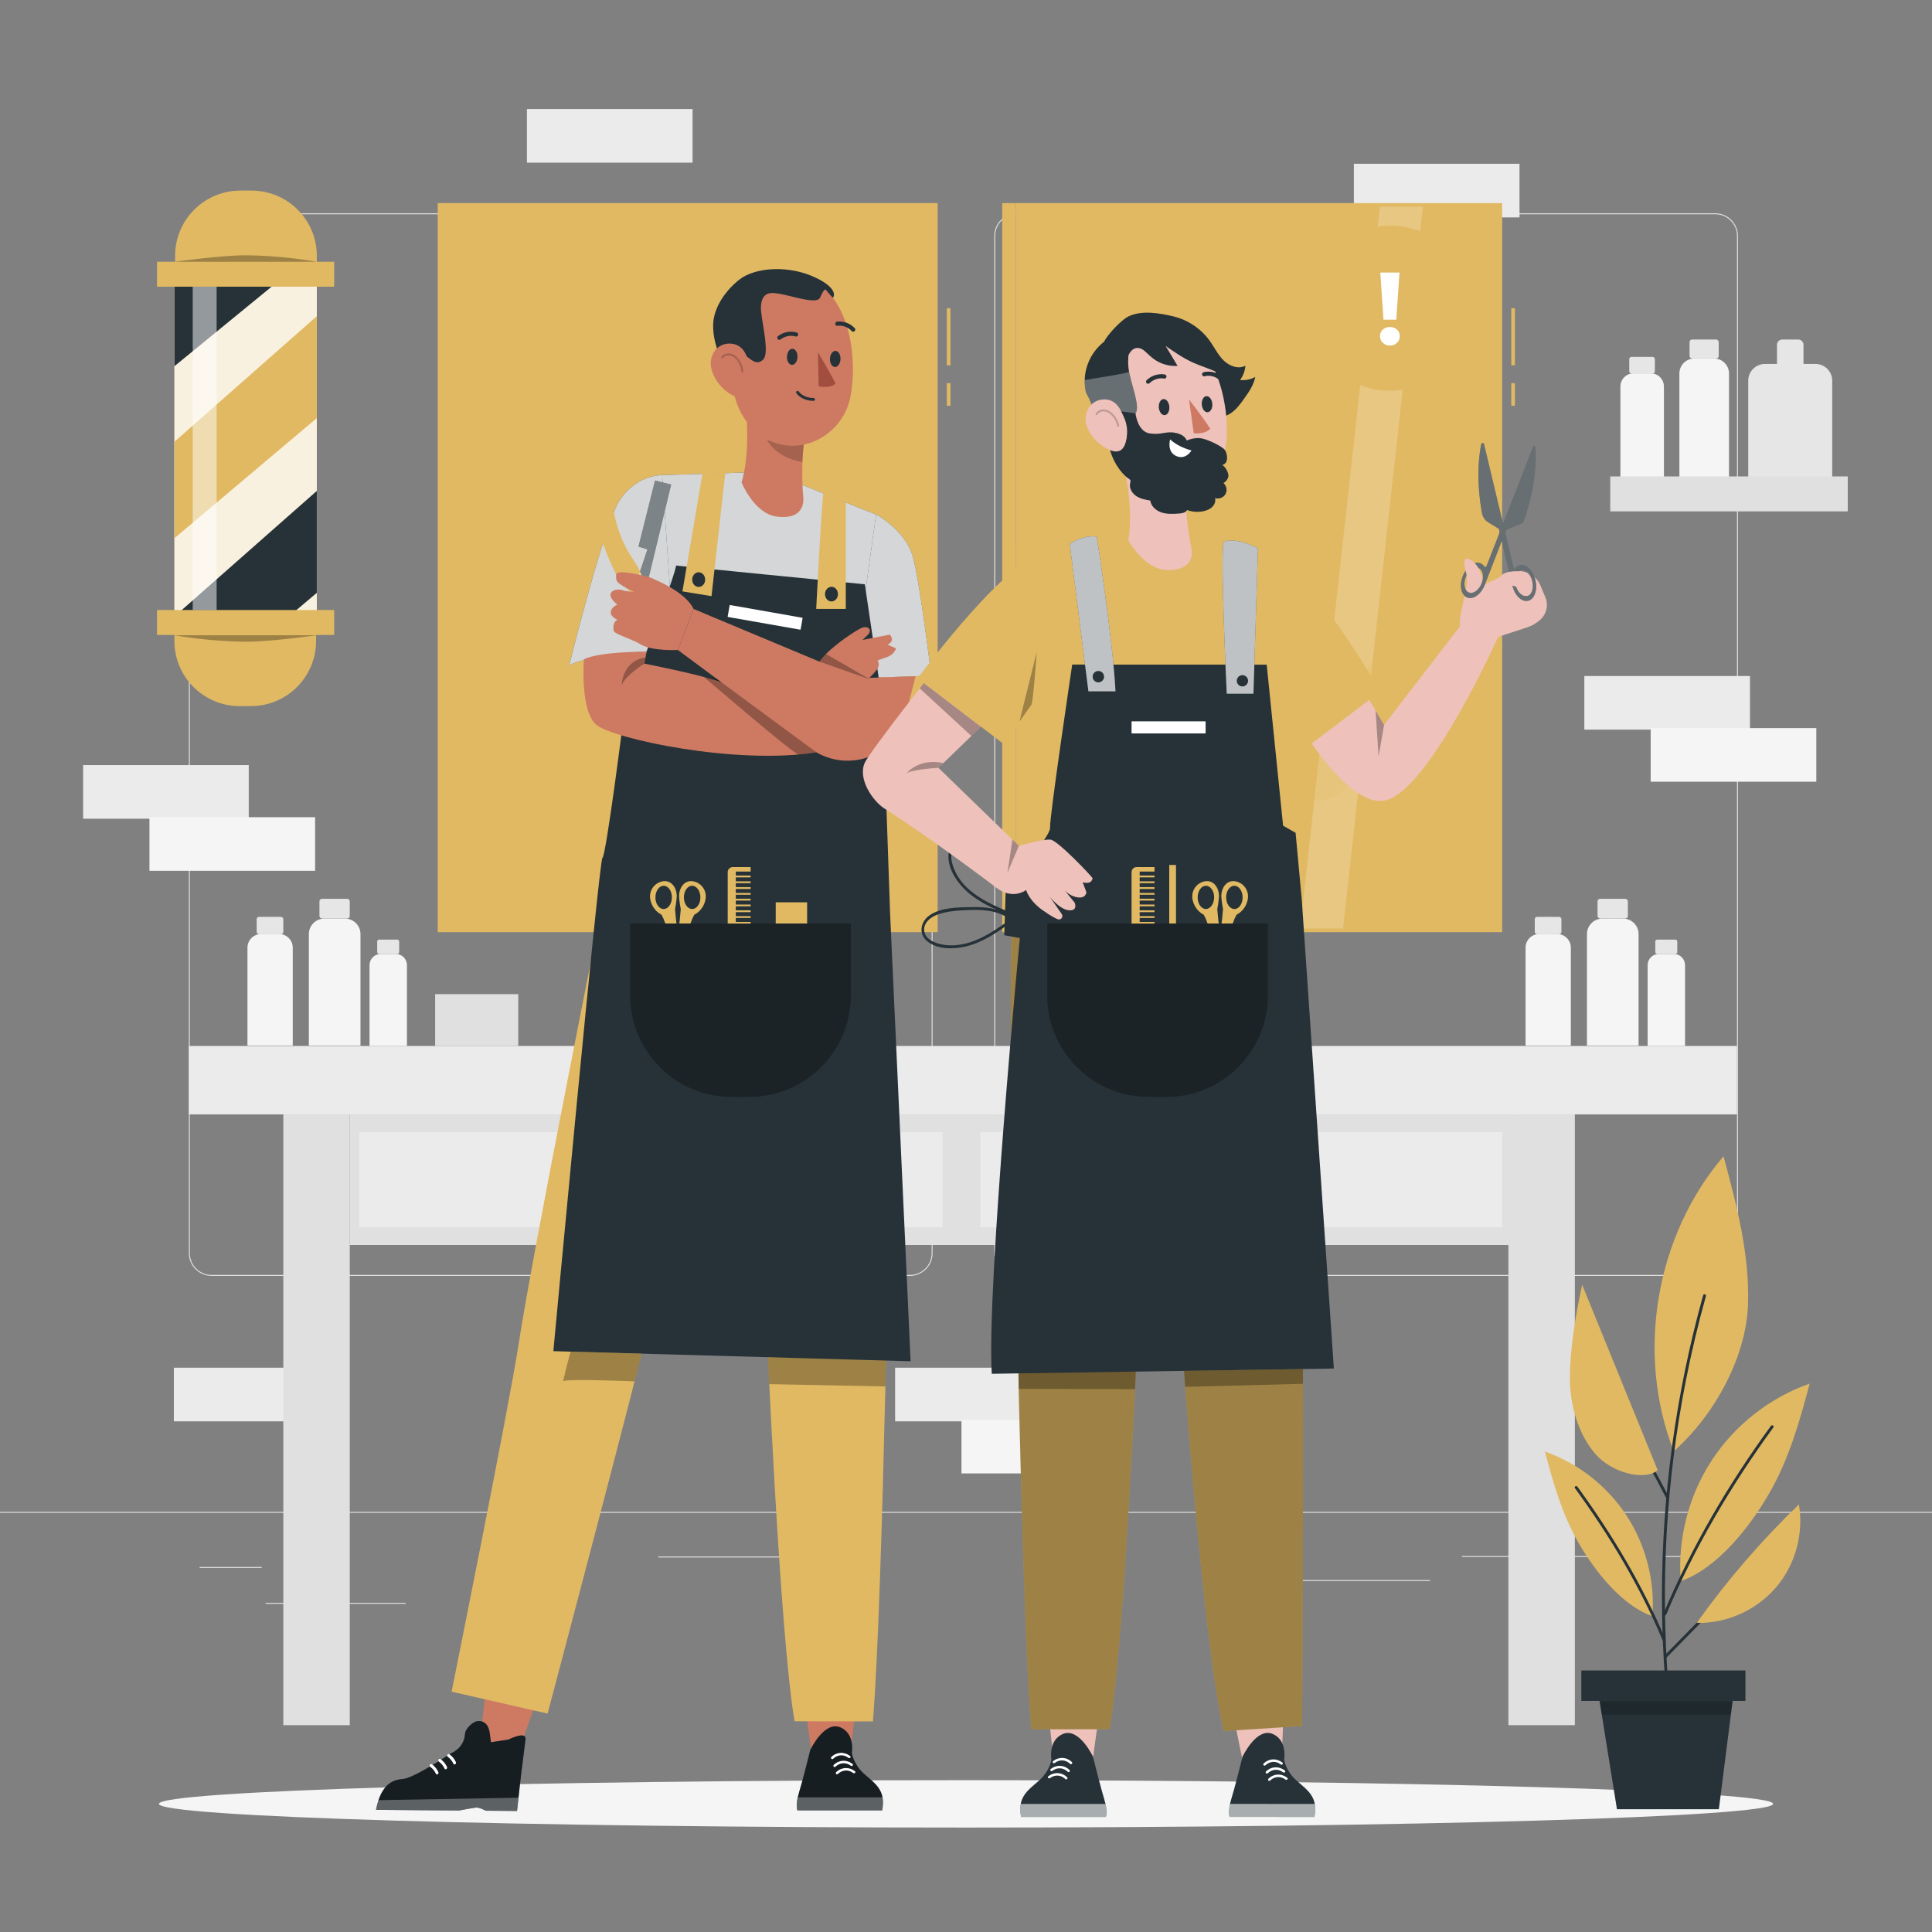 <svg xmlns="http://www.w3.org/2000/svg" viewBox="0 0 500 500"><rect x="0" y="0" width="500" height="500" fill="#808080" stroke="none"/><g id="freepik--background-complete--inject-14"><g><g><g><path d="M443.92,330.197h-180.746c-3.232,0-5.862-2.63-5.862-5.862V61.062c0-3.232,2.63-5.862,5.862-5.862h180.746c3.232,0,5.862,2.629,5.862,5.862V324.335c0,3.232-2.63,5.862-5.862,5.862ZM263.174,55.45c-3.095,0-5.612,2.518-5.612,5.612V324.335c0,3.095,2.518,5.612,5.612,5.612h180.746c3.095,0,5.612-2.518,5.612-5.612V61.062c0-3.094-2.518-5.612-5.612-5.612h-180.746Z" style="fill:#e0e0e0;"></path><path d="M235.493,330.197H54.746c-3.232,0-5.862-2.63-5.862-5.862V61.062c0-3.232,2.629-5.862,5.862-5.862H235.493c3.232,0,5.862,2.629,5.862,5.862V324.335c0,3.232-2.63,5.862-5.862,5.862ZM54.746,55.45c-3.094,0-5.612,2.518-5.612,5.612V324.335c0,3.095,2.518,5.612,5.612,5.612H235.493c3.095,0,5.612-2.518,5.612-5.612V61.062c0-3.094-2.518-5.612-5.612-5.612H54.746Z" style="fill:#e0e0e0;"></path></g><rect x="0" y="391.267" width="500" height=".25" style="fill:#e0e0e0;"></rect></g><rect x="51.672" y="405.531" width="16.06" height=".25" style="fill:#e0e0e0;"></rect><rect x="170.352" y="402.821" width="53.53" height=".25" style="fill:#e0e0e0;"></rect><rect x="68.732" y="414.821" width="36.25" height=".25" style="fill:#e0e0e0;"></rect><rect x="378.352" y="402.691" width="43.19" height=".25" style="fill:#e0e0e0;"></rect><rect x="430.452" y="402.691" width="6.33" height=".25" style="fill:#e0e0e0;"></rect><rect x="316.212" y="408.921" width="53.89" height=".25" style="fill:#e0e0e0;"></rect></g><g><path d="M424.016,270.593h-13.315v-28.848c0-2.217,1.797-4.013,4.013-4.013h5.335c2.216,0,4.013,1.797,4.013,4.013v28.848h-.047Z" style="fill:#f5f5f5;"></path><rect x="413.44" y="232.608" width="7.849" height="5.111" rx=".673" ry=".673" style="fill:#e6e6e6;"></rect><path d="M436.053,270.695h-9.649v-20.907c0-1.606,1.302-2.909,2.909-2.909h3.867c1.606,0,2.909,1.302,2.909,2.909v20.907h-.034Z" style="fill:#f5f5f5;"></path><rect x="428.388" y="243.167" width="5.689" height="3.704" rx=".488" ry=".488" style="fill:#e6e6e6;"></rect><g><path d="M406.488,270.581h-11.674v-25.319c0-1.956,1.585-3.541,3.541-3.541h4.639c1.956,0,3.541,1.585,3.541,3.541v25.319h-.047Z" style="fill:#f5f5f5;"></path><rect x="397.198" y="237.283" width="6.893" height="4.485" rx=".59" ry=".59" style="fill:#e6e6e6;"></rect></g></g><g><path d="M93.246,270.593h-13.315v-28.848c0-2.217,1.797-4.013,4.013-4.013h5.335c2.216,0,4.013,1.797,4.013,4.013v28.848h-.047Z" style="fill:#f5f5f5;"></path><rect x="82.67" y="232.608" width="7.849" height="5.111" rx=".673" ry=".673" style="fill:#e6e6e6;"></rect><path d="M105.283,270.695h-9.649v-20.907c0-1.606,1.302-2.909,2.909-2.909h3.867c1.606,0,2.909,1.302,2.909,2.909v20.907h-.034Z" style="fill:#f5f5f5;"></path><rect x="97.618" y="243.167" width="5.689" height="3.704" rx=".488" ry=".488" style="fill:#e6e6e6;"></rect><g><path d="M75.718,270.581h-11.674v-25.319c0-1.956,1.585-3.541,3.541-3.541h4.639c1.956,0,3.541,1.585,3.541,3.541v25.319h-.047Z" style="fill:#f5f5f5;"></path><rect x="66.428" y="237.283" width="6.893" height="4.485" rx=".59" ry=".59" style="fill:#e6e6e6;"></rect></g><rect x="112.614" y="257.278" width="21.509" height="13.417" style="fill:#e0e0e0;"></rect></g><g><path d="M447.418,124.361h-12.792v-27.715c0-2.13,1.726-3.856,3.856-3.856h5.126c2.129,0,3.856,1.726,3.856,3.856v27.715h-.045Z" style="fill:#f5f5f5;"></path><rect x="437.257" y="87.868" width="7.541" height="4.91" rx=".646" ry=".646" style="fill:#e6e6e6;"></rect><g><path d="M430.578,124.349h-11.216v-24.325c0-1.879,1.523-3.402,3.402-3.402h4.457c1.879,0,3.402,1.523,3.402,3.402v24.325h-.045Z" style="fill:#f5f5f5;"></path><rect x="421.653" y="92.359" width="6.623" height="4.309" rx=".567" ry=".567" style="fill:#e6e6e6;"></rect></g><path d="M474.17,124.361h-21.728v-25.833c0-2.399,1.944-4.343,4.343-4.343h13.053c2.399,0,4.343,1.944,4.343,4.343v25.833h-.011Z" style="fill:#e6e6e6;"></path><path d="M466.742,97.394h-6.861v-8.154c0-.758,.614-1.372,1.372-1.372h4.117c.758,0,1.372,.614,1.372,1.372v8.154h0Z" style="fill:#e6e6e6;"></path><rect x="416.729" y="123.299" width="61.469" height="9.045" style="fill:#e0e0e0;"></rect></g><rect x="255.518" y="278.121" width="42.868" height="13.877" style="fill:#f5f5f5;"></rect><g><rect x="21.509" y="198.007" width="42.868" height="13.877" style="fill:#ebebeb;"></rect><rect x="38.68" y="211.488" width="42.868" height="13.877" style="fill:#f5f5f5;"></rect></g><g><rect x="410.023" y="174.952" width="42.868" height="13.877" style="fill:#ebebeb;"></rect><rect x="427.193" y="188.433" width="42.868" height="13.877" style="fill:#f5f5f5;"></rect></g><g><rect x="231.657" y="353.961" width="42.868" height="13.877" style="fill:#ebebeb;"></rect><rect x="248.827" y="367.442" width="42.868" height="13.877" style="fill:#f5f5f5;"></rect></g><rect x="44.994" y="353.961" width="42.868" height="13.877" style="fill:#ebebeb;"></rect><rect x="136.368" y="28.222" width="42.868" height="13.877" style="fill:#ebebeb;"></rect><rect x="350.379" y="42.385" width="42.868" height="13.877" style="fill:#ebebeb;"></rect><rect x="48.884" y="270.695" width="400.648" height="17.714" style="fill:#ebebeb;"></rect><rect x="73.321" y="288.408" width="17.198" height="158.068" style="fill:#e0e0e0;"></rect><rect x="390.372" y="288.408" width="17.198" height="158.068" style="fill:#e0e0e0;"></rect><rect x="90.519" y="288.408" width="302.525" height="33.796" style="fill:#e0e0e0;"></rect><rect x="92.997" y="293.008" width="150.94" height="24.596" style="fill:#ebebeb;"></rect><rect x="253.724" y="293.008" width="135.033" height="24.596" style="fill:#ebebeb;"></rect></g><g id="freepik--Shadow--inject-14"><path d="M458.875,466.838c0,3.387-93.517,6.132-208.875,6.132s-208.875-2.745-208.875-6.132,93.516-6.132,208.875-6.132,208.875,2.745,208.875,6.132Z" style="fill:#f5f5f5;"></path></g><g id="freepik--Plant--inject-14"><g><g><path d="M446.052,299.24c-17.616,20.607-22.762,51.109-12.879,76.353,10.98-9.8,18.712-24.737,19.201-37.802,.489-13.065-2.93-25.925-6.322-38.551Z" style="fill:#E1B963;"></path><path d="M442.979,377.975c-5.978,9.159-8.839,20.312-8.008,31.218,9.523-3.316,17.919-14.073,22.952-22.811,5.033-8.738,7.848-18.552,10.408-28.306-10.317,3.631-19.374,10.74-25.352,19.899Z" style="fill:#E1B963;"></path><path d="M440.77,335.222c-7.087,25.468-10.694,51.888-10.661,78.326,.009,7.475,.313,14.947,.897,22.398,.037,.478,.788,.482,.75,0-2.06-26.291-.538-52.839,4.556-78.716,1.444-7.334,3.177-14.608,5.181-21.81,.13-.466-.594-.664-.723-.199h0Z" style="fill:#263238;"></path><path d="M431.229,417.812c7.23-17.21,16.735-33.333,27.721-48.403,.285-.391-.366-.765-.648-.379-11.028,15.128-20.539,31.307-27.797,48.582-.187,.444,.539,.638,.723,.199h0Z" style="fill:#263238;"></path><path d="M420.963,392.246c4.984,7.637,7.37,16.937,6.678,26.03-7.941-2.765-14.941-11.734-19.138-19.02-4.197-7.286-6.544-15.47-8.679-23.602,8.602,3.027,16.155,8.955,21.139,16.592Z" style="fill:#E1B963;"></path><path d="M431.014,424.299c-5.932-14.111-13.769-27.19-22.774-39.543-.282-.386-.933-.012-.648,.379,8.963,12.295,16.794,25.317,22.698,39.364,.184,.438,.91,.246,.723-.199h0Z" style="fill:#263238;"></path><path d="M431.289,428.998c11.206-11.529,22.648-22.825,33.854-34.355,.337-.346-.193-.877-.53-.53-11.206,11.529-22.648,22.825-33.854,34.355-.337,.346,.193,.877,.53,.53h0Z" style="fill:#263238;"></path><path d="M465.555,389.338c-9.722,9.376-18.58,19.648-26.425,30.644l1.779,.001c7.4-.347,14.583-3.998,19.226-9.77,4.643-5.773,6.668-13.572,5.42-20.874Z" style="fill:#E1B963;"></path><g><path d="M419.522,366.983c4.174,6.827,8.108,13.798,11.792,20.901,.222,.429,.87,.05,.648-.379-3.685-7.103-7.618-14.074-11.792-20.901-.251-.411-.9-.035-.648,.379h0Z" style="fill:#263238;"></path><path d="M409.466,332.508c-1.592,7.161-3.171,16.473-3.187,23.93-.016,7.457,2.259,14.733,6.496,19.729,4.237,4.997,12.791,7.185,16.239,4.326l-19.548-47.985Z" style="fill:#E1B963;"></path></g></g><rect x="409.248" y="432.318" width="42.471" height="7.871" style="fill:#263238;"></rect><polygon points="444.84 468.23 418.468 468.23 413.675 438.385 448.626 438.385 444.84 468.23" style="fill:#263238;"></polygon><polygon points="413.988 440.335 448.379 440.335 447.951 443.714 414.531 443.714 413.988 440.335" style="opacity:.2;"></polygon></g></g><g id="freepik--Barber_pole--inject-14"><g><rect x="45.134" y="70.969" width="36.856" height="88.658" style="fill:#E1B963;"></rect><rect x="45.134" y="70.969" width="36.856" height="88.658" style="fill:#fff; opacity:.8;"></rect><polygon points="61.551 55.334 45.134 69.812 45.134 94.78 81.523 65.002 61.551 55.334" style="fill:#263238;"></polygon><rect x="40.634" y="67.745" width="45.856" height="6.449" style="fill:#E1B963;"></rect><path d="M62.194,49.324h2.921c9.314,0,16.876,7.562,16.876,16.876v4.77H45.318v-4.77c0-9.314,7.562-16.876,16.876-16.876Z" style="fill:#E1B963;"></path><polygon points="81.99 81.825 45.134 114.331 45.134 139.298 81.99 108.206 81.99 81.825" style="fill:#E1B963;"></polygon><polygon points="45.134 159.555 45.379 164.14 67.878 165.336 81.99 153.431 81.99 127.05 45.134 159.555" style="fill:#263238;"></polygon><g><rect x="40.634" y="157.873" width="45.856" height="6.449" transform="translate(127.124 322.194) rotate(180)" style="fill:#E1B963;"></rect><path d="M62.01,161.097h2.921c9.314,0,16.876,7.562,16.876,16.876v4.77H45.134v-4.77c0-9.314,7.562-16.876,16.876-16.876Z" transform="translate(126.941 343.84) rotate(180)" style="fill:#E1B963;"></path></g><path d="M45.134,164.406h36.856s-11.998,1.663-18.029,1.67c-9.686,.012-18.827-1.67-18.827-1.67Z" style="opacity:.3;"></path><path d="M81.99,67.745H45.134s11.998-1.663,18.029-1.67c9.686-.012,18.827,1.67,18.827,1.67Z" style="opacity:.3;"></path><rect x="49.876" y="74.194" width="6.186" height="83.679" style="fill:#fff; opacity:.5;"></rect></g></g><g id="freepik--Character_1--inject-14"><g id="freepik--Mirror_1--inject-14"><g><path d="M245.032,99.159h.945v5.858h-.945v-5.858Zm0-4.614h.945v-14.783h-.945v14.783Z" style="fill:#E1B963;"></path><polygon points="116.829 52.559 113.285 52.559 113.285 241.243 116.829 241.243 242.669 241.243 242.669 52.559 116.829 52.559" style="fill:#E1B963;"></polygon><path d="M222.083,213.835l11.659-41.544s-.234,.297-.634,.805c-.899-7.093-2.857-21.764-4.289-26.885-1.917-6.854-9.509-10.933-9.509-10.933-.051,.053-4.094-1.558-8.418-3.303l-5.161-2.421c-.02,.037-.042,.141-.066,.304-2.932-1.191-5.171-2.106-5.171-2.106l-.225-.05c-.077-1.994-.092-4.405,.019-6.72,.008-.112,.014-.218,.014-.312,.058-1.08,.144-2.132,.265-3.1,.005-.041,.011-.081,.017-.122,.011-.082,.023-.16,.034-.241,5.748-1.215,10.79-5.867,12.059-12.371,1.004-5.143,.931-11.916-.82-17.884,.378,.207,.768,.489,1.147,.884,.129,.135,.312,.186,.484,.154,.101-.019,.197-.067,.276-.144,.215-.208,.223-.55,.018-.764-.781-.814-1.616-1.25-2.357-1.479-.813-2.358-1.906-4.554-3.324-6.425l.005,.004c.168,.065,1.663-2.066-3.855-4.884-7.351-3.753-16.319-2.949-20.32,.213s-7.192,8.04-6.756,12.851c.05,1.538,.405,3.234,.953,4.97-1.374,1.291-1.973,3.394-1.392,5.471,.847,3.028,3.02,5.369,5.301,6.583,.231,.123,.451,.216,.664,.29,.667,2.48,1.627,4.652,3.15,6.641,.346,6.208-.22,10.617-.724,13.142l-4.849,.151,.015-.131-5.917,.315-11.222,.349s-6.482-.322-11.023,6.506c-.287,.432-.604,1.038-.943,1.781-.614-3.278-.832-5.584-1.879-6.115-.812-.411-1.992-.069-1.992-.069-.257,.23-2.594,1.241-1.979,4.859,.293,1.723,1.43,5.562,2.842,9.523-4.165,12.895-9.104,32.791-9.104,32.791,.88-.622,2.538-1.165,4.611-1.638-.005,.06-1.022,13.398,3.237,16.967,.943,.79,3.232,1.742,6.447,2.709-1.343,10.532-4.235,31.695-4.876,31.695-.189,0-.93,6.407-1.968,16.347h76.5l-.085-1.851-.863-24.813Zm-15.844-136.743l.043,.051-.066-.062c.015,.005,.023,.011,.023,.011Z" style="fill:#E1B963; opacity:.2;"></path></g></g><g><polygon points="142.695 429.424 132.843 457.048 123.912 454.05 126.993 424.893 142.695 429.424" style="fill:#ce7a63;"></polygon><g><path d="M133.805,468.669l-8.097-.063s-1.631-.917-2.593-.804c-.959,.115-4.298,.749-4.298,.749l-21.502-.168c.178-.935,.397-1.766,.644-2.504,.301-.899,.649-1.66,1.034-2.303,1.349-2.248,3.172-3.037,5.15-3.151,3.012-.173,12.535-6.668,12.535-6.668,0,0,3.446-1.222,3.66-5.022,.081-1.425,2.119-3.148,3.084-3.284,1.968-.28,3.053,1.023,3.324,3.067l.313,2.374,4.547-.7s4.638-2.379,4.396-.035c-.138,1.338-.958,7.296-1.479,12.024-.122,1.102-.236,2.145-.337,3.059l-.002,.001c-.223,2.03-.379,3.426-.379,3.426Z" style="fill:#263238;"></path><g style="opacity:.4;"><path d="M133.805,468.669l-8.097-.063s-1.631-.917-2.593-.804c-.959,.115-4.298,.749-4.298,.749l-21.502-.168c.178-.935,.397-1.766,.644-2.504,.301-.899,.649-1.66,1.034-2.303,1.349-2.248,3.172-3.037,5.15-3.151,3.012-.173,12.535-6.668,12.535-6.668,0,0,3.446-1.222,3.66-5.022,.081-1.425,2.119-3.148,3.084-3.284,1.968-.28,3.053,1.023,3.324,3.067l.313,2.374,4.547-.7s4.638-2.379,4.396-.035c-.138,1.338-.958,7.296-1.479,12.024-.122,1.102-.236,2.145-.337,3.059l-.002,.001c-.223,2.03-.379,3.426-.379,3.426Z"></path></g><g style="opacity:.3;"><path d="M97.315,468.383l21.502,.168s3.34-.634,4.299-.749c.962-.113,2.593,.804,2.593,.804l8.097,.063s.155-1.395,.379-3.426l-36.225,.635c-.247,.738-.466,1.569-.644,2.504Z" style="fill:#fff;"></path></g><path d="M111.309,456.648c.13-.131,.33-.144,.481-.038,.689,.483,1.266,1.162,1.655,2.011,.205,.448-.425,.873-.632,.421-.346-.755-.851-1.355-1.453-1.779-.201-.141-.232-.435-.058-.61l.006-.006Z" style="fill:#fff;"></path><path d="M113.542,455.305c.13-.131,.33-.143,.481-.038,.689,.483,1.266,1.162,1.655,2.011,.205,.448-.425,.873-.632,.421-.346-.755-.851-1.355-1.453-1.779-.201-.142-.232-.435-.057-.61l.006-.006Z" style="fill:#fff;"></path><path d="M115.844,454.054c.13-.131,.331-.143,.481-.038,.689,.483,1.266,1.163,1.655,2.011,.205,.448-.425,.873-.632,.421-.346-.755-.851-1.355-1.453-1.778-.201-.142-.233-.435-.058-.61l.006-.006Z" style="fill:#fff;"></path></g><g><polygon points="206.065 424.504 210.162 454.566 219.959 455.061 223.132 426.08 206.065 424.504" style="fill:#ce7a63;"></polygon><path d="M228.301,468.523h-21.914s-.478-.92,.068-3.371c.083-.382,.192-.801,.334-1.259,.008-.023,.013-.046,.02-.069,.205-.678,.44-1.512,.69-2.412,1.004-3.669,2.185-8.463,2.185-8.463,0,0,3.646-7.806,7.912-5.856,3.742,1.709,2.855,6.602,2.855,6.602,0,0,.367,2.873,3.204,5.406,1.755,1.565,3.499,2.776,4.339,4.723,.157,.364,.281,.751,.369,1.171,.01,.051,.02,.104,.028,.157,.174,.938,.164,2.038-.088,3.371Z" style="fill:#263238;"></path><g style="opacity:.4;"><path d="M228.301,468.523h-21.914s-.478-.92,.068-3.371c.083-.382,.192-.801,.334-1.259,.008-.023,.013-.046,.02-.069,.205-.678,.44-1.512,.69-2.412,1.004-3.669,2.185-8.463,2.185-8.463,0,0,3.646-7.806,7.912-5.856,3.742,1.709,2.855,6.602,2.855,6.602,0,0,.367,2.873,3.204,5.406,1.755,1.565,3.499,2.776,4.339,4.723,.157,.364,.281,.751,.369,1.171,.01,.051,.02,.104,.028,.157,.174,.938,.164,2.038-.088,3.371Z"></path></g><g style="opacity:.3;"><path d="M206.455,465.152c-.546,2.45-.068,3.371-.068,3.371h21.914c.253-1.333,.263-2.433,.088-3.371h-21.935Z" style="fill:#fff;"></path></g><path d="M219.568,454.925c-1.233-.96-2.85-.836-3.958,.245-.298,.291-.756-.166-.457-.457,1.384-1.349,3.359-1.425,4.873-.245,.328,.256-.133,.711-.457,.457h0Z" style="fill:#fff;"></path><path d="M220.186,456.971c-1.233-.96-2.85-.836-3.958,.245-.298,.291-.756-.166-.457-.457,1.384-1.349,3.359-1.425,4.873-.245,.328,.255-.133,.71-.457,.457h0Z" style="fill:#fff;"></path><path d="M220.808,458.853c-1.233-.96-2.85-.836-3.958,.245-.298,.291-.756-.166-.457-.457,1.384-1.35,3.359-1.425,4.873-.246,.328,.256-.133,.71-.457,.458h0Z" style="fill:#fff;"></path></g><g><g><path d="M155.021,238.4s-17.006,84.723-20.837,109.673c-2.505,16.309-17.312,89.732-17.312,89.732l24.846,5.667s24.506-92.427,26.274-101.31c1.767-8.883,23.926-72.911,23.926-72.911l-3.939-34.087-32.958,3.236Z" style="fill:#E1B963;"></path><path d="M229.608,307.171c2.567-22.65,.755-70.679,.755-70.679l-45.511-2.274s6.467,46.488,12.075,70.386l32.681,2.567Z" style="fill:#E1B963;"></path><g style="opacity:.2;"><path d="M191.637,246.378c-.502,7.694-.992,15.4-1.493,23.094-.024,.496-.764,.496-.741,0,.263-3.946,.514-7.905,.764-11.864-1.828,1.464-3.966-.31-4.564-2.271-.98-3.177-.609-6.949,.155-10.126,.119-.484,.836-.273,.717,.199-.538,2.234-.765,4.517-.609,6.813,.072,1.167,.179,2.507,.705,3.574,.585,1.191,2.067,2.196,3.249,1.117,.131-.112,.275-.124,.394-.062,.227-3.487,.454-6.987,.681-10.474,.024-.496,.764-.496,.741,0Z"></path></g><g style="opacity:.2;"><path d="M213.417,247.689c-.105,10.2,7.453,18.741,17.227,19.543,.469,.038,.466-.721,0-.758-9.379-.769-16.597-9.024-16.497-18.784,.005-.488-.725-.489-.73,0h0Z"></path></g><path d="M205.625,445.464l20.284,.036c2.678-32.51,4.396-146.7,4.396-146.7l-38.387-21.187s4.667,49.626,6.499,66.092c0,0,3.337,78.859,7.209,101.759Z" style="fill:#E1B963;"></path></g><polygon points="198.755 351.249 199.087 358.219 229.138 358.809 229.31 351.249 198.755 351.249" style="opacity:.3;"></polygon><path d="M147.657,349.805s-2.279,8.351-1.814,7.653c.465-.698,18.383,.041,18.383,.041l1.815-7.175-18.384-.52Z" style="opacity:.3;"></path></g><g><path d="M166.795,129.492l3.575-6.5,22.794-.709,14.746,3.312s18.707,7.641,18.817,7.526l-5.011,48.21-2.301,28.994-56.429-3.261,3.81-77.573Z" style="fill:#263238;"></path><path d="M166.795,129.492l3.575-6.5,22.794-.709,14.746,3.312s18.707,7.641,18.817,7.526l-5.011,48.21-2.301,28.994-56.429-3.261,3.81-77.573Z" style="fill:#fff; opacity:.8;"></path><path d="M147.289,172.263s9.165-36.921,13.055-42.771c4.541-6.828,11.023-6.506,11.023-6.506l3.116,45.05s-22.88,1.174-27.194,4.227Z" style="fill:#263238;"></path><path d="M147.289,172.263s9.165-36.921,13.055-42.771c4.541-6.828,11.023-6.506,11.023-6.506l3.116,45.05s-22.88,1.174-27.194,4.227Z" style="fill:#fff; opacity:.8;"></path><path d="M226.726,133.121s7.592,4.079,9.509,10.933c1.917,6.854,4.776,30.821,4.776,30.821l-20.145,.643,5.861-42.397Z" style="fill:#263238;"></path><path d="M226.726,133.121s7.592,4.079,9.509,10.933c1.917,6.854,4.776,30.821,4.776,30.821l-20.145,.643,5.861-42.397Z" style="fill:#fff; opacity:.8;"></path></g><g><path d="M161.48,184.507c.006,.954-4.722,37.489-5.565,37.489-.843,0-12.706,127.683-12.706,127.683l92.457,2.614-5.303-115.801-1.869-53.722-4.675-31.555s-49.713-4.871-48.901-4.871c.812,0-13.438,38.162-13.438,38.162Z" style="fill:#263238;"></path><polygon points="181.794 122.637 176.614 153.05 184.14 154.281 187.711 122.323 181.794 122.637" style="fill:#E1B963;"></polygon><path d="M213.147,127.398c-.41,.777-1.914,30.192-1.914,30.192h7.658v-27.498l-5.744-2.694Z" style="fill:#E1B963;"></path><g><path d="M174.699,235.284s.464-2.396,.435-3.602c-.039-1.663-1.155-3.84-3.365-3.632-2.21,.208-4.101,2.389-3.396,5.073s2.785,3.567,2.785,3.567c.407,.667,.756,1.513,1.035,2.316l2.89-.009-.118-.815-.267-2.898Zm-2.963-.029c-1.178-.007-2.126-1.361-2.116-3.024,.01-1.663,.973-3.006,2.151-2.999,1.178,.007,2.126,1.361,2.116,3.024-.01,1.663-.973,3.006-2.151,2.999Z" style="fill:#E1B963;"></path><path d="M175.916,238.181l-.118,.815,2.89,.009c.279-.804,.628-1.649,1.035-2.316,0,0,2.08-.883,2.785-3.567,.705-2.683-1.186-4.865-3.396-5.073-2.209-.208-3.325,1.969-3.365,3.632-.029,1.206,.435,3.602,.435,3.602l-.267,2.898Zm1.079-5.925c-.01-1.663,.938-3.017,2.116-3.024,1.178-.007,2.142,1.336,2.151,2.999,.01,1.663-.938,3.017-2.116,3.024-1.178,.007-2.142-1.336-2.151-2.999Z" style="fill:#E1B963;"></path></g><path d="M163.076,239.005h57.123v18.595c0,14.508-11.779,26.287-26.287,26.287h-4.549c-14.508,0-26.287-11.779-26.287-26.287v-18.595h0Z" style="opacity:.3;"></path><path d="M182.494,150.003c0,1.05-.75,1.901-1.675,1.901-.925,0-1.675-.851-1.675-1.901,0-1.05,.75-1.901,1.675-1.901,.925,0,1.675,.851,1.675,1.901Z" style="fill:#263238;"></path><ellipse cx="215.186" cy="153.761" rx="1.675" ry="1.901" style="fill:#263238;"></ellipse><path d="M207.075,162.957l-18.665-3.285c-.058-.01-.096-.065-.086-.123l.506-2.878c.01-.058,.065-.096,.123-.086l18.665,3.285c.058,.01,.096,.065,.086,.123l-.506,2.878c-.01,.058-.065,.096-.123,.086Z" style="fill:#fff;"></path><path d="M190.425,238.593v-1.029h3.845v-.471h-3.845v-1.029h3.845v-.471h-3.845v-1.029h3.845v-.471h-3.845v-1.029h3.845v-.471h-3.845v-1.029h3.845v-.471h-3.845v-1.029h3.845v-.471h-3.845v-1.029h3.845v-.471h-3.845v-1.029h3.845v-.471h-3.845v-1.029h3.845v-1.168h-4.626c-.727,0-1.316,.589-1.316,1.316v13.297h5.942v-.412h-3.845Z" style="fill:#E1B963;"></path><rect x="200.754" y="233.52" width="8.128" height="5.485" style="fill:#E1B963;"></rect></g><g><path d="M164.155,152.165c.18-.316,3.403-9.994,3.403-9.994l-2.324-.699,4.285-17.114,4.178,1.046-6.655,27.572-2.888-.811Z" style="fill:#263238;"></path><path d="M154.736,125.09c-.257,.23-2.594,1.241-1.979,4.859s4.949,16.565,7.752,20.386,5.915,5.202,6.534,2.642c.618-2.56-.331-2.291-1.417-5.043-1.085-2.752-3.659-4.816-5.739-11.4-1.878-5.945-1.613-10.591-3.159-11.375-.812-.411-1.992-.069-1.992-.069Z" style="fill:#E1B963;"></path><path d="M164.155,152.165c.18-.316,3.403-9.994,3.403-9.994l-2.324-.699,4.285-17.114,4.178,1.046-6.655,27.572-2.888-.811Z" style="fill:#fff; opacity:.4;"></path><path d="M222.32,175.519l-42.845-17.929-4.033,10.632s22.577,16.774,34.327,25.481c7.953,5.894,19.528,3.288,23.719-5.68,.124-.266,.242-.535,.353-.81l3.116-12.203-14.637,.508Z" style="fill:#ce7a63;"></path><path d="M159.52,148.478c.858-1.202,8.41,.858,8.41,.858,0,0,9.361,3.463,11.546,8.254l-4.033,10.632s-6.569,.337-9.486-1.379c-2.918-1.716-6.865-2.66-7.123-3.604-.258-.944,0-2.66,1.03-2.832,0,0-1.974-.739-1.802-2.043,.172-1.304,1.716-1.905,1.716-1.905,0,0-2.167-1.545-1.727-2.832,.44-1.287,2.499-1.116,3.1-.858,.601,.257,3.004,.429,3.004,.429,0,0-4.205-1.888-4.548-2.918s-.086-1.802-.086-1.802Z" style="fill:#ce7a63;"></path></g><g><path d="M191.907,124.815s2.526-6.983,.952-20.349c.003-.013,.724-.2,.727-.213-.212-1.868-.48-3.606-.754-5.119-.005-.043-.002-.057-.002-.057l15.645,13.682c-1.088,4.009-.937,12.131-.618,15.603,0,0,1.198,6.392-6.86,5.321-5.888-.782-9.089-8.868-9.089-8.868Z" style="fill:#ce7a63;"></path><g><g style="opacity:.2;"><path d="M198.988,114.641c1.826,2.659,5.332,4.447,8.684,4.911-.014-.305,.048-.753,.047-1.055-.002-.475,.086-1.19,.117-1.685,.043-.607,.11-1.265,.214-1.887,.058-.245,.153-.197,.211-.442l.119-.503-9.773-4.644c-.896,.506-1.09,3.146,.38,5.304Z"></path></g><path d="M188.131,88.059c-1.162-11.211,9.505-20.162,20.529-16.21,11.189,4.011,13.423,20.631,11.433,30.831-2.211,11.332-15.869,17.061-24.772,8.741-5.918-5.531-6.029-12.151-7.191-23.362h0Z" style="fill:#ce7a63;"></path><path d="M197.042,81.206c-1.577-2.941-5.874-3.466-9.141-1.807-1.007,.508-3.339,2.907-3.309,5.806,.152,4.622,3.01,10.664,5.82,14.973-.209-.581-.387-1.205-.542-1.885-.517-2.27-1.119-5.413-1.682-9.183,.879,.13,1.488,.446,2.031,.821,3.957,2.728,5.25,5.003,7.266,3.151,1.65-1.518-.069-8.577-.443-11.875Z" style="fill:#263238;"></path></g><path d="M184.154,95.646c.847,3.028,3.02,5.369,5.301,6.583,3.43,1.826,4.835-1.941,4.609-5.623-.204-3.314-1.055-7.369-4.848-7.675-3.736-.301-6.03,3.253-5.062,6.715Z" style="fill:#ce7a63;"></path><path d="M203.666,92.323c-.032,1.151,.552,2.095,1.306,2.109,.753,.014,1.391-.908,1.423-2.059,.033-1.151-.552-2.095-1.306-2.109-.754-.014-1.391,.908-1.424,2.059Z" style="fill:#263238;"></path><path d="M214.794,92.868c-.033,1.151,.552,2.095,1.305,2.109,.754,.014,1.391-.908,1.424-2.059,.033-1.151-.552-2.095-1.305-2.109-.754-.014-1.391,.908-1.423,2.058Z" style="fill:#263238;"></path><path d="M211.668,91.117s3.482,5.821,4.584,8.182c-1.643,1.402-4.383,.657-4.383,.657l-.201-8.839Z" style="fill:#a24e3f;"></path><path d="M201.459,87.898c.172,.076,.379,.06,.543-.061,1.899-1.397,3.652-.825,3.834-.762,.279,.102,.591-.04,.696-.318,.105-.278-.038-.587-.315-.689-.098-.037-2.443-.867-4.855,.908-.241,.177-.293,.513-.116,.751,.057,.077,.131,.134,.213,.17Z" style="fill:#263238;"></path><path d="M192.131,96.39c-.128,0-.238-.099-.249-.229-.082-.965-.416-1.896-.968-2.693-.359-.518-.964-1.184-1.81-1.417-.764-.21-1.599,.04-1.995,.593-.081,.113-.238,.138-.349,.058-.112-.08-.138-.236-.058-.349,.521-.729,1.564-1.05,2.534-.784,.99,.274,1.682,1.029,2.088,1.615,.602,.869,.966,1.884,1.055,2.936,.012,.138-.09,.258-.228,.27l-.021,.001Z" style="opacity:.2;"></path><path d="M220.905,85.834c.101-.019,.197-.067,.276-.144,.215-.208,.223-.55,.017-.764-2.058-2.145-4.49-1.675-4.602-1.668-.292,.058-.484,.342-.429,.634,.054,.292,.333,.481,.623,.427,.101-.024,1.979-.361,3.631,1.36,.129,.135,.312,.186,.484,.154Z" style="fill:#263238;"></path><path d="M210.44,103.741c-1.779,0-3.513-.795-4.343-2-.118-.17-.075-.404,.096-.521,.17-.119,.404-.075,.521,.096,.699,1.014,2.266,1.708,3.822,1.674,.177-.009,.378,.161,.382,.368s-.161,.378-.368,.382c-.037,0-.073,.001-.11,.001Z" style="fill:#263238;"></path><path d="M197.06,81.306c0-.002-.932-4.841,2.101-5.422,3.033-.581,12.077,3.485,13.1,1.097,1.023-2.388,1.395-2.046,1.395-2.046,0,0,1.7,2.026,1.868,2.09,.168,.065,1.663-2.066-3.855-4.884-7.351-3.753-16.319-2.949-20.32,.213s-7.192,8.04-6.756,12.851" style="fill:#263238;"></path></g><g><path d="M151.106,170.623s-1.032,13.392,3.237,16.97c4.27,3.577,36.058,10.457,56.945,7.11,0,0-13.914-11.867-23.619-17.695-2.833-1.701-20.891-5.259-20.891-5.259l.555-3.105s-12.044-.076-16.227,1.98Z" style="fill:#ce7a63;"></path><path d="M209.846,174.825s1.385-2.989,3.923-5.58,7.616-6.052,9.232-6.745c1.616-.692,3.231,.577,1.039,2.308l-.808,.808,7.038-1.373s1.616,1.518-.576,2.6l2.192,.957s-.449,1.609-2.296,2.238-2.517,.919-2.517,.919c0,0,.889,.871-.149,2.324-1.039,1.453-2.439,2.55-2.439,2.55l-14.639-1.005Z" style="fill:#ce7a63;"></path><path d="M185.684,175.83l25.604,18.872c-1.332,.222-2.893,.417-4.563,.599-1.404-.175-24.563-20.113-24.563-20.113l3.522,.642Z" style="opacity:.3;"></path><path d="M212.07,171.23l13.076,4.6-11.377-6.585c-.591,.586-1.156,1.25-1.699,1.985Z" style="opacity:.3;"></path><path d="M166.778,171.748s-4.52,2.719-5.892,5.479c0,0,.206-6.282,6.199-7.065l-.307,1.587Z" style="opacity:.3;"></path></g></g></g><g id="freepik--Character_2--inject-14"><g><g id="freepik--freepik--Mirror--inject-2--inject-14"><rect x="391.12" y="99.159" width=".945" height="5.858" style="fill:#E1B963;"></rect><rect x="391.12" y="79.762" width=".945" height="14.783" style="fill:#E1B963;"></rect><rect x="262.917" y="52.559" width="125.84" height="188.684" style="fill:#E1B963;"></rect><rect x="259.373" y="52.559" width="3.544" height="188.684" style="fill:#E1B963;"></rect><polygon points="347.582 240.288 336.466 240.288 357.129 53.499 368.245 53.499 347.582 240.288" style="fill:#fff; isolation:isolate; opacity:.2;"></polygon></g><g style="opacity:.2;"><path d="M367.012,147.001c-.024-.009-.05-.008-.074-.016,.082,.15,.178,.291,.245,.451l-.005,.004c.382,.749,.691,1.583,.927,2.453,.209-1.349-.191-2.542-1.093-2.891Z" style="fill:#E1B963;"></path><path d="M368.686,151.251c.906-.531,1.539-.787,1.539-.787l2.232-1.001c.472-.769,1.384-1.228,2.482-1.455l-1.904-7.994-4.349,11.237Z" style="fill:#E1B963;"></path><path d="M377.991,147.603c-.17,.04-.324,.118-.469,.214,.796,.011,1.576,.179,2.3,.487-.55-.564-1.209-.848-1.831-.701Z" style="fill:#E1B963;"></path><path d="M363.93,148.897c-.077,.151-.154,.301-.218,.465-.488,1.251-.43,2.514,.054,3.299,.171-.959,.286-1.875,.287-2.683-.002-.33-.042-.657-.106-.981-.006-.034-.011-.066-.017-.1Z" style="fill:#E1B963;"></path><path d="M383.024,151.474c-.358-.823-.879-1.523-1.504-2.088-.746-2.089-2.312-3.425-3.842-3.083-.633,.172-1.165,.599-1.47,1.179l-2.31-9.694,.208-.539c.029-.075,.087-.135,.161-.166l4.15-1.752c.074-.031,.13-.087,.16-.162,.429-1.103,3.773-10.05,3.151-19.415-.021-.317-.457-.388-.573-.092l-7.787,19.899-4.909-20.603c-.094-.396-.666-.385-.745,.015-1.454,7.384-.373,14.791,.222,17.893,.182,.949,.749,1.778,1.57,2.286l2.783,1.721,.214,.899-3.433,8.774c-.089,.227-.397,.267-.532,.066-.251-.372-.605-.668-1.026-.849-.458-.185-.961-.161-1.466,.001-.035-.034-.077-.06-.113-.093-.476-.473-1.009-.836-1.621-1.009h-.001c-.112-.032-.209-.044-.297-.045-.031-.001-.056,.006-.084,.009-.052,.006-.102,.014-.145,.031-.03,.011-.057,.026-.083,.043-.031,.02-.06,.044-.086,.071-.025,.025-.049,.051-.07,.082-.017,.026-.03,.057-.043,.086-.078,.166-.115,.384-.117,.646l-0,.011c-0,.093,.004,.192,.01,.294l.002,.037c.008,.105,.018,.213,.032,.325l.001,.009c.057,.454,.156,.957,.261,1.458-.285,.423-.544,.886-.746,1.401-.809,2.065-.553,4.139,.507,5.104-.472,2.166-1.059,4.356-1.167,5.893-.069,.612-.086,1.255-.039,1.931l-19.672,25.576s-.869-1.494-2.185-3.734l-.016-.027v0c-.487-.829-1.034-1.758-1.622-2.753l2.885-2.189s-17.742-30.492-28.294-36.041c-.841-.442-1.543-.572-2.132-.458l-1.442-.31,.009-.276s-5.104-2.85-8.448-1.68c-.03,.011-.058,.061-.084,.124l-8.711-1.871-.45-.048c-.281-1.843-.543-4.017-.696-6.136,.07-.076,.154-.137,.206-.233,1.404,.522,2.964,.615,4.42,.263,.792-.192,1.574-.526,2.142-1.111,.568-.584,.889-1.451,.673-2.237,.991,.333,2.188-.125,2.702-1.036,.514-.911,.289-2.172-.509-2.849,.663-.418,1.204-1.099,1.267-1.88s-.904-2.662-1.679-2.781c1.878-.37,1.421-2.971,.772-3.889l-.003-.004c.206-.838,.355-1.703,.424-2.598,.148-1.94,.124-4.087-.091-6.312,.316-.13,.627-.274,.924-.449,1.567-.927,2.669-2.454,3.725-3.938,1.231-1.73,2.495-3.536,2.867-5.627-1.175,.674-2.572,.955-3.916,.787,.793-1.065,1.276-2.357,1.376-3.681-1.834,.976-4.175,.078-5.652-1.384-1.477-1.462-2.376-3.395-3.59-5.082-2.245-3.121-5.635-5.399-9.373-6.298-3.738-.899-8.38-1.678-11.799,.081-1.695,.872-5.37,4.702-6.135,6.448l.008,.011c-3.425,2.647-5.359,6.888-5.002,11.309,.004,.048,.005,.095,.009,.142,.044,.48,.106,.961,.205,1.442v0c.132,.364,.305,.739,.512,1.122,.465,1.026,.918,2.045,.953,2.122l.041,.103c-1.486,1.423-1.978,3.787-1.088,5.957,1.173,2.861,3.543,4.908,5.91,5.87,.61,2.408,2.173,5.155,4.083,6.827,1.131,6.137,1.165,10.678,.983,13.412l-8.748,2.505c-2.61-.354-5.021,.884-6.068,1.529v99.732h59.865l-.519-7.585-1.604-17.386-1.091-.62-2.378-32.648,5.487,11.787,2.129-1.615c5.586,7.941,13.141,16.297,19.362,14.622,10.782-2.903,27.178-38.391,28.931-42.244,.013-.004,.027-.006,.041-.011l7.323-2.389c1.32-.423,2.533-1.126,3.555-2.062,1.628-1.484,2.131-3.839,1.251-5.859l-1.266-3.015Zm-19.257,1.187c-.484-.785-.542-2.049-.054-3.299,.064-.164,.141-.314,.218-.465,.006,.035,.011,.066,.017,.1,.064,.323,.104,.651,.106,.981-.001,.808-.116,1.724-.287,2.683Zm4.338-2.768c-.237-.87-.545-1.704-.927-2.453l.005-.004c-.066-.16-.163-.3-.245-.451,.024,.008,.05,.007,.074,.016,.902,.349,1.302,1.542,1.093,2.891Zm4.353-.429l-2.232,1.001s-.633,.256-1.539,.787l4.349-11.237,1.904,7.994c-1.097,.226-2.009,.686-2.482,1.455Zm5.065-1.647c.145-.096,.299-.173,.469-.214,.622-.147,1.281,.137,1.831,.701-.723-.308-1.503-.476-2.3-.487Z" style="fill:#E1B963;"></path></g></g><g><g><path d="M261.319,236.991c-2.918-2.045-6.543-2.289-9.999-2.231-3.44,.058-7.86,.075-10.791,2.157-2.385,1.693-2.881,4.914-.436,6.787,2.693,2.062,6.738,1.983,9.873,1.238,4.352-1.034,8.089-3.639,11.674-6.198,.389-.278,.015-.929-.379-.648-3.317,2.368-6.747,4.791-10.716,5.919-2.105,.598-4.352,.842-6.52,.458-1.907-.338-4.529-1.258-4.826-3.488-.309-2.325,1.915-3.833,3.847-4.444,2.047-.648,4.228-.863,6.363-.968,3.897-.192,8.199-.269,11.531,2.067,.396,.278,.771-.372,.379-.648h0Z" style="fill:#263238;"></path><path d="M262.372,235.605c.225-3.838-1.774-7.27-3.82-10.361-1.072-1.621-2.222-3.201-3.548-4.626-1.143-1.228-2.463-2.441-4.103-2.942-1.299-.397-2.822-.285-3.935,.54-1.244,.922-1.614,2.52-1.493,3.995,.269,3.288,2.34,6.292,4.715,8.458,3.13,2.855,7.078,4.541,10.941,6.153,.445,.186,.639-.54,.199-.723-5.693-2.376-12.208-5.314-14.534-11.526-.522-1.393-.883-3.054-.321-4.49,.646-1.651,2.493-2.166,4.101-1.719,1.572,.436,2.817,1.621,3.9,2.785,1.171,1.258,2.198,2.64,3.158,4.064,2.081,3.088,4.217,6.524,3.991,10.392-.028,.482,.722,.481,.75,0h0Z" style="fill:#263238;"></path></g><g><path d="M244.28,170.135s-19.244,24.366-20.517,27.347c-1.805,4.226,2.193,9.892,5.123,11.761,12.602,8.038,28.721,20.311,28.721,20.311l7.122-9.637-21.856-21.201,16.739-16.196-15.33-12.386Z" style="fill:#eec1bb;"></path><polygon points="238.012 178.146 251.398 190.467 253.883 188.062 239.09 176.759 238.012 178.146" style="opacity:.3;"></polygon><path d="M242.871,198.716s-6.707,.371-8.239,1.409c0,0,3.064-4.003,9.515-2.643l-1.276,1.235Z" style="opacity:.3;"></path></g><g><path d="M398.645,151.474c-1.339-3.083-4.924-4.497-8.007-3.158-.033,.014-.066,.029-.099,.044l-4.693,2.105s-9.001,3.612-7.921,12.229l1.522,.995c2.468,1.609,5.53,2.017,8.333,1.109l7.323-2.389c1.32-.423,2.533-1.126,3.555-2.062h0c1.628-1.484,2.131-3.839,1.251-5.859l-1.266-3.015Z" style="fill:#eec1bb;"></path><path d="M343.356,163.562c1.409,.961,14.84,24.061,14.84,24.061l20.331-26.432,9.371,3.272s-17.684,39.519-29.087,42.59c-11.403,3.071-27.302-27.561-27.302-27.561l11.848-15.93Z" style="fill:#eec1bb;"></path><path d="M383.913,157.148c1.123-1.849,.228-11.291-3.982-12.485-1.948-.555-.227,3.726-.256,5.304,0,4.266-3.185,11.561-1.067,12.173,2.119,.611,3.37-1.763,5.304-4.991Z" style="fill:#eec1bb;"></path><path d="M383.131,145.764c.42,.18,.775,.477,1.026,.849,.136,.202,.444,.161,.532-.066l12.085-30.884c.116-.296,.552-.225,.573,.092,.622,9.364-2.722,18.312-3.151,19.415-.029,.075-.086,.131-.16,.162l-4.15,1.752c-.074,.031-.132,.091-.161,.166l-5.458,14.103h0c-.939,2.432-2.986,3.91-4.565,3.285-1.578-.626-2.09-3.086-1.138-5.517,.953-2.432,3.015-3.982,4.565-3.356Zm-2.972,7.579c1.123,.441,2.602-.626,3.285-2.375s.327-3.527-.811-3.967c-1.138-.441-2.616,.611-3.299,2.361s-.313,3.541,.825,3.982Z" style="fill:#263238;"></path><path d="M383.131,145.764c.42,.18,.775,.477,1.026,.849,.136,.202,.444,.161,.532-.066l12.085-30.884c.116-.296,.552-.225,.573,.092,.622,9.364-2.722,18.312-3.151,19.415-.029,.075-.086,.131-.16,.162l-4.15,1.752c-.074,.031-.132,.091-.161,.166l-5.458,14.103h0c-.939,2.432-2.986,3.91-4.565,3.285-1.578-.626-2.09-3.086-1.138-5.517,.953-2.432,3.015-3.982,4.565-3.356Zm-2.972,7.579c1.123,.441,2.602-.626,3.285-2.375s.327-3.527-.811-3.967c-1.138-.441-2.616,.611-3.299,2.361s-.313,3.541,.825,3.982Z" style="fill:#fff; opacity:.3;"></path><path d="M393.299,146.303c-.633,.172-1.165,.599-1.471,1.179l-7.75-32.523c-.094-.396-.666-.385-.745,.015-1.454,7.384-.373,14.791,.222,17.893,.182,.949,.749,1.778,1.57,2.286l2.783,1.721,3.507,14.724h0c.596,2.536,2.419,4.282,4.066,3.886,1.647-.396,2.495-2.771,1.899-5.307-.596-2.536-2.366-4.257-4.082-3.874Zm1.892,7.915c-1.18,.292-2.512-.975-2.933-2.799-.421-1.825,.177-3.537,1.355-3.816s2.5,.958,2.933,2.799c.433,1.841-.107,3.55-1.309,3.882l-.046-.066Z" style="fill:#263238;"></path><path d="M393.299,146.303c-.633,.172-1.165,.599-1.471,1.179l-7.75-32.523c-.094-.396-.666-.385-.745,.015-1.454,7.384-.373,14.791,.222,17.893,.182,.949,.749,1.778,1.57,2.286l2.783,1.721,3.507,14.724h0c.596,2.536,2.419,4.282,4.066,3.886,1.647-.396,2.495-2.771,1.899-5.307-.596-2.536-2.366-4.257-4.082-3.874Zm1.892,7.915c-1.18,.292-2.512-.975-2.933-2.799-.421-1.825,.177-3.537,1.355-3.816s2.5,.958,2.933,2.799c.433,1.841-.107,3.55-1.309,3.882l-.046-.066Z" style="fill:#fff; opacity:.3;"></path><path d="M394.735,148.075c-2.616-.526-5.688-.27-6.684,1.422-.996,1.692,.896,2.346,1.991,1.962,1.095-.384,5.077,1.692,5.688,.74,.612-.953-.995-4.124-.995-4.124Z" style="fill:#eec1bb;"></path><path d="M379.931,144.662c-1.593-.455-.725,2.361-.37,4.266,.073,.346,.112,.699,.114,1.052l3.129-2.545c-.534-1.281-1.574-2.284-2.873-2.773Z" style="fill:#eec1bb;"></path><polygon points="358.195 187.624 356.772 195.755 355.995 183.863 358.195 187.624" style="opacity:.3;"></polygon></g><polygon points="286.739 426.551 282.642 456.613 272.844 457.108 269.672 428.128 286.739 426.551" style="fill:#eec1bb;"></polygon><g><path d="M264.257,470.228h21.914s.478-.92-.068-3.371c-.083-.382-.192-.801-.334-1.259-.008-.023-.013-.046-.02-.069-.205-.678-.44-1.512-.69-2.412-1.004-3.669-2.185-8.463-2.185-8.463,0,0-3.646-7.806-7.912-5.856-3.742,1.709-2.855,6.602-2.855,6.602,0,0-.367,2.872-3.204,5.406-1.755,1.565-3.499,2.776-4.339,4.723-.157,.364-.281,.751-.369,1.171-.01,.051-.02,.104-.028,.157-.174,.938-.164,2.038,.088,3.371Z" style="fill:#263238;"></path><path d="M286.103,466.858c.546,2.45,.068,3.371,.068,3.371h-21.914c-.253-1.333-.263-2.433-.088-3.371h21.935Z" style="fill:#fff; opacity:.6;"></path><path d="M272.99,456.238c1.233-.96,2.85-.836,3.958,.245,.298,.291,.756-.166,.458-.457-1.384-1.349-3.359-1.425-4.873-.245-.328,.256,.133,.711,.457,.457h0Z" style="fill:#fff;"></path><path d="M272.372,458.285c1.233-.96,2.85-.836,3.958,.245,.298,.291,.756-.166,.457-.457-1.384-1.35-3.359-1.425-4.873-.245-.328,.255,.133,.71,.457,.457h0Z" style="fill:#fff;"></path><path d="M271.75,460.167c1.233-.96,2.85-.836,3.958,.245,.298,.291,.756-.166,.457-.457-1.384-1.349-3.359-1.425-4.873-.246-.328,.256,.133,.71,.457,.457h0Z" style="fill:#fff;"></path></g><polygon points="315.74 427.061 321.821 456.785 331.629 456.63 332.874 427.503 315.74 427.061" style="fill:#eec1bb;"></polygon><g><path d="M340.167,470.228l-21.914-.019s-.477-.921,.071-3.37c.084-.382,.193-.801,.335-1.259,.008-.023,.013-.046,.02-.068,.205-.678,.441-1.512,.692-2.412,1.007-3.668,2.192-8.461,2.192-8.461,0,0,3.653-7.802,7.917-5.849,3.741,1.713,2.849,6.604,2.849,6.604,0,0,.364,2.873,3.199,5.409,1.753,1.567,3.497,2.78,4.335,4.727,.156,.364,.28,.751,.368,1.171,.01,.051,.02,.104,.028,.157,.174,.938,.162,2.038-.091,3.371Z" style="fill:#263238;"></path><path d="M318.324,466.839c-.548,2.45-.071,3.37-.071,3.37l21.914,.019c.254-1.332,.265-2.432,.091-3.371l-21.935-.019Z" style="fill:#fff; opacity:.6;"></path><path d="M331.446,456.622c-1.232-.961-2.849-.838-3.959,.242-.298,.291-.756-.167-.457-.458,1.385-1.348,3.361-1.422,4.873-.241,.328,.256-.133,.71-.458,.457h0Z" style="fill:#fff;"></path><path d="M332.062,458.67c-1.232-.961-2.849-.838-3.959,.242-.298,.291-.756-.167-.457-.458,1.385-1.348,3.36-1.422,4.873-.241,.328,.256-.133,.71-.458,.457h0Z" style="fill:#fff;"></path><path d="M332.682,460.552c-1.232-.962-2.849-.839-3.959,.242-.298,.291-.756-.167-.457-.458,1.385-1.348,3.36-1.422,4.873-.241,.328,.256-.133,.71-.458,.457h0Z" style="fill:#fff;"></path></g><g><path d="M336.964,299.534c-.12-24.382-5.747-64.227-5.747-64.227l-23.282,1.067,.015-.109h-46.142s-.805,40.342,.692,64.678c.056,3.686,1.761,114.635,4.394,146.604l20.284-.036c3.872-22.9,7.209-101.759,7.209-101.759,1.216-10.928,3.679-36.45,5.199-52.387,2.333,15.695,5.742,40.843,6.256,53.704,0,0,5.466,78.342,10.848,100.935l20.242-1.309c.508-32.072,.221-143.48,.032-147.161Z" style="fill:#E1B963;"></path><path d="M336.964,299.534c-.12-24.382-5.747-64.227-5.747-64.227l-23.282,1.067,.015-.109h-46.142s-.805,40.342,.692,64.678c.056,3.686,1.761,114.635,4.394,146.604l20.284-.036c3.872-22.9,7.209-101.759,7.209-101.759,1.216-10.928,3.679-36.45,5.199-52.387,2.333,15.695,5.742,40.843,6.256,53.704,0,0,5.466,78.342,10.848,100.935l20.242-1.309c.508-32.072,.221-143.48,.032-147.161Z" style="opacity:.3;"></path><polygon points="293.753 359.512 263.625 359.433 263.625 353.494 294.04 353.494 293.753 359.512" style="opacity:.3;"></polygon><path d="M319.736,348.975c3.114,.963,6.375,.764,9.35-.567,.428-.192,.19-.911-.242-.717-2.867,1.283-5.96,1.469-8.962,.541-.452-.14-.593,.604-.145,.743h0Z"></path><polygon points="306.407 354.774 306.722 358.911 337.205 358.13 337.199 354.301 306.407 354.774" style="opacity:.3;"></polygon></g><g><g><polygon points="270.685 142.943 292.375 136.733 308.156 138.411 328.964 142.881 334.637 220.781 262.482 229.554 270.685 142.943" style="fill:#E1B963;"></polygon><path d="M337.319,194.046l19.939-15.124s-17.742-30.492-28.294-36.041c-8.183-4.303-3.838,19.558,1.361,36.142l6.993,15.023Z" style="fill:#E1B963;"></path><path d="M259.79,192.575l-22.296-17.035s25.379-34.596,34.813-32.574c6.606,1.416,3.751,19.301-2.47,34.089-2.664,6.332-7.846,11.438-10.047,15.52Z" style="fill:#E1B963;"></path><path d="M266.951,182.361c.421-.657,1.376-13.672,1.376-13.672,0,0-4.57,18.155-4.444,17.985,.127-.17,3.068-4.313,3.068-4.313Z" style="opacity:.3;"></path></g><path d="M308.359,250.016c.572,10.184,8.679,18.206,18.485,18.358,.47,.007,.417-.75-.05-.757-9.409-.146-17.159-7.904-17.706-17.649-.027-.488-.756-.44-.729,.048h0Z"></path><path d="M327.821,172.01l4.243,41.677,3.236,1.84,1.604,17.386,8.298,121.264-88.532,1.359c-1.364-22.55,7.261-112.761,7.261-112.761l-4.024-.739,.393-12.565s11.65-12.764,11.456-15.273c-.194-2.51,5.733-42.21,5.733-42.21l50.331,.021Z" style="fill:#263238;"></path><g><path d="M324.394,179.539l1.174-37.626s-5.3-2.96-8.773-1.744c-1.169,.409,.681,39.37,.681,39.37h6.918Z" style="fill:#263238;"></path><path d="M324.394,179.539l1.174-37.626s-5.3-2.96-8.773-1.744c-1.169,.409,.681,39.37,.681,39.37h6.918Z" style="fill:#fff; opacity:.7;"></path><circle cx="321.537" cy="176.186" r="1.462" style="fill:#263238;"></circle></g><g><path d="M283.828,138.875s4.114,26.046,4.869,40.047h-7.021l-4.825-38.142s3.269-2.409,6.977-1.906Z" style="fill:#263238;"></path><path d="M283.828,138.875s4.114,26.046,4.869,40.047h-7.021l-4.825-38.142s3.269-2.409,6.977-1.906Z" style="fill:#fff; opacity:.7;"></path></g><path d="M282.774,175.123c0,.816,.661,1.477,1.477,1.477,.816,0,1.477-.661,1.477-1.477,0-.816-.661-1.477-1.477-1.477-.815,0-1.477,.661-1.477,1.477Z" style="fill:#263238;"></path><g><g><g><path d="M316.248,238.181l-.118,.815,2.89,.009c.279-.804,.628-1.649,1.035-2.316,0,0,2.08-.883,2.785-3.567s-1.186-4.865-3.396-5.073c-2.209-.208-3.325,1.969-3.365,3.632-.029,1.206,.435,3.602,.435,3.602l-.267,2.898Zm1.079-5.925c-.01-1.663,.938-3.017,2.116-3.024,1.178-.007,2.142,1.336,2.151,2.999,.01,1.663-.938,3.017-2.116,3.024-1.178,.007-2.142-1.336-2.151-2.999Z" style="fill:#E1B963;"></path><path d="M315.031,235.284s.463-2.396,.435-3.602c-.039-1.663-1.155-3.84-3.365-3.632-2.21,.208-4.101,2.389-3.396,5.073,.705,2.683,2.785,3.567,2.785,3.567,.407,.667,.756,1.513,1.035,2.316l2.89-.009-.118-.815-.267-2.898Zm-2.963-.029c-1.178-.007-2.126-1.361-2.116-3.024,.01-1.663,.973-3.006,2.151-2.999,1.178,.007,2.126,1.361,2.116,3.024-.01,1.663-.973,3.006-2.151,2.999Z" style="fill:#E1B963;"></path></g><path d="M297.302,239.005h4.549c14.508,0,26.287,11.779,26.287,26.287v18.595h-57.123v-18.595c0-14.508,11.779-26.287,26.287-26.287Z" transform="translate(599.153 522.892) rotate(180)" style="opacity:.3;"></path></g><rect x="302.601" y="223.853" width="1.747" height="15.152" style="fill:#E1B963;"></rect><path d="M294.945,238.593v-1.029h3.845v-.471h-3.845v-1.029h3.845v-.471h-3.845v-1.029h3.845v-.471h-3.845v-1.029h3.845v-.471h-3.845v-1.029h3.845v-.471h-3.845v-1.029h3.845v-.471h-3.845v-1.029h3.845v-.471h-3.845v-1.029h3.845v-.471h-3.845v-1.029h3.845v-1.168h-4.626c-.727,0-1.316,.589-1.316,1.316v13.297h5.942v-.412h-3.845Z" style="fill:#E1B963;"></path><rect x="292.847" y="186.675" width="19.164" height="3.134" rx=".106" ry=".106" style="fill:#fff;"></rect></g></g><g><path d="M263.286,219.006s6.718-1.963,8.636-1.701c1.917,.261,10.983,9.847,10.851,10.021-.132,.174-.132,1.597-2.572,1.016l.959,2.557s-.087,1.743-2.44,1.307c-2.353-.436-3.573-2.266-3.573-2.266l2.964,3.652s.976,2.161-1.464,1.987-5.031-3.587-5.031-3.587l3.168,4.571c.255,.367,.196,.867-.137,1.165h0c-.25,.224-.6,.288-.913,.167-.601-.232-1.768-.821-3.882-2.316-3.573-2.527-4.291-5.24-4.291-5.24,0,0-3.536,2.791-7.954-.785-3.906-3.162,5.68-10.548,5.68-10.548Z" style="fill:#eec1bb;"></path><polygon points="263.675 218.895 260.738 225.856 262.01 217.281 263.675 218.895" style="opacity:.3;"></polygon></g><g><path d="M320.933,98.333c.792-1.065,1.276-2.357,1.376-3.681-1.835,.976-4.176,.078-5.652-1.384-1.477-1.462-2.376-3.395-3.59-5.082-2.245-3.121-5.635-5.399-9.373-6.298-3.738-.899-8.38-1.678-11.799,.081-1.695,.872-5.37,4.702-6.135,6.448l10.731,14.424c-.196-.004-.115,.316,.029,.45,.896,.832,1.792,1.665,2.687,2.497,.673,.626,1.357,1.259,2.174,1.681,.879,.454,1.868,.641,2.847,.782,3.19,.462,6.44,.501,9.64,.116,1.522-.183,3.07-.475,4.389-1.256,1.567-.927,2.669-2.454,3.725-3.938,1.231-1.73,2.495-3.536,2.867-5.627-1.175,.675-2.572,.955-3.916,.787Z" style="fill:#263238;"></path><path d="M291.998,139.778s1.698-7.229-1.416-20.322c.001-.014,.696-.282,.697-.296-.428-1.831-.895-3.526-1.343-4.997-.01-.043-.009-.057-.009-.057l17.127,11.774c-.616,4.108,.477,12.157,1.197,15.569,0,0,1.932,6.21-6.196,6.081-5.939-.094-10.057-7.753-10.057-7.753Z" style="fill:#eec1bb;"></path><path d="M297.85,128.202c2.122,2.43,5.812,3.798,9.195,3.87-.049-.301-.04-.754-.075-1.053-.058-.471-.053-1.192-.079-1.687-.027-.608-.038-1.269-.006-1.899,.029-.25,.13-.214,.159-.463l.06-.514-10.246-3.478c-.831,.606-.718,3.251,.993,5.224Z"></path><path d="M283.982,103.059c-2.455-11,7.101-21.129,18.51-18.483,11.579,2.686,15.727,18.934,14.934,29.296-.881,11.512-13.782,18.787-23.59,11.557-6.52-4.807-7.398-11.37-9.853-22.37h0Z" style="fill:#eec1bb;"></path><path d="M280.98,101.321c.147,.406,.338,.823,.579,1.252,1.191,2.127,2.803,8.306,6.094,12.259-.276-.553-.524-1.152-.757-1.81-.777-2.194-1.739-5.246-2.737-8.926,.888,.027,1.53,.271,2.112,.579,4.247,2.251,5.795,4.36,7.583,2.286,1.463-1.7-1.524-8.41-1.816-11.907-.434-3.775,1.449-11.065-1.604-9.039-.146,.097-.513,.243-1.032,.424-6.135,2.149-9.734,8.512-8.424,14.88h0Z" style="fill:#263238;"></path><path d="M284.637,105.814c-.158-.558-.317-1.126-.477-1.718,.889,.027,1.53,.271,2.112,.579,4.247,2.251,5.795,4.36,7.583,2.286,1.317-1.53-.966-7.111-1.649-10.763l-.008-.021c.085,.424-9.722,1.84-11.469,2.176-.026,.979,.046,1.972,.25,2.967,.579,1.252,1.474,3.264,1.474,3.264,0,0,.999,.555,2.183,1.23Z" style="fill:#fff; opacity:.3;"></path><path d="M299.906,105.492c.101,1.147,.791,2.017,1.542,1.943,.75-.073,1.276-1.063,1.175-2.21-.101-1.147-.791-2.017-1.541-1.943-.75,.074-1.276,1.063-1.175,2.21Z" style="fill:#263238;"></path><path d="M311.023,104.741c.101,1.147,.791,2.017,1.541,1.943,.75-.074,1.276-1.063,1.175-2.21-.101-1.147-.791-2.017-1.541-1.943-.75,.074-1.276,1.063-1.175,2.21Z" style="fill:#263238;"></path><path d="M307.714,103.365s4.134,5.378,5.502,7.595c-1.469,1.583-4.277,1.161-4.277,1.161l-1.225-8.756Z" style="fill:#ce7a63;"></path><path d="M296.96,99.29c.179,.055,.384,.015,.532-.123,1.724-1.608,3.531-1.243,3.72-1.201,.289,.069,.583-.108,.655-.396,.072-.288-.105-.578-.393-.648-.102-.025-2.527-.578-4.717,1.465-.219,.204-.231,.544-.029,.759,.066,.07,.146,.118,.231,.144Z" style="fill:#263238;"></path><path d="M316.044,98.399c.098-.03,.188-.089,.258-.175,.189-.231,.157-.572-.071-.761-2.292-1.891-4.654-1.142-4.764-1.122-.283,.092-.441,.395-.353,.679,.088,.283,.387,.44,.668,.352,.097-.035,1.924-.589,3.764,.929,.144,.119,.332,.149,.498,.097Z" style="fill:#263238;"></path><path d="M290.355,115.957c.719-.77,1.085-1.812,1.247-2.853,.362-2.321-.238-4.776-1.629-6.669l3.882,.527s.546,4.765,3.693,5.21c3.147,.445,4.121-.678,6.702-.144,2.582,.534,2.853,1.981,2.853,1.981,0,0,2.071-.926,3.907-.552s5.346,2.098,5.995,3.016c.648,.919,1.106,3.519-.772,3.889h0c.775,.12,1.742,2,1.679,2.781s-.604,1.462-1.267,1.88c.797,.676,1.023,1.938,.509,2.849-.514,.91-1.711,1.369-2.702,1.036,.216,.786-.105,1.653-.673,2.237-.568,.584-1.35,.919-2.142,1.111-1.456,.352-3.016,.259-4.42-.263-.393,.72-1.348,.86-2.166,.915-1.492,.099-3.026,.185-4.447-.28-1.421-.465-2.721-1.61-2.918-3.092-1.289-.2-2.614-.46-3.688-1.201-1.073-.741-1.833-2.087-1.509-3.35,.06-.235,.154-.491,.049-.709-.068-.141-.205-.232-.335-.32-2.403-1.62-4.449-5.115-5.022-7.956,1.018,.272,2.455,.726,3.174-.044Z" style="fill:#263238;"></path><path d="M302.827,113.702s1.786,1.888,5.526,2.875c0,0-1.352,2.385-3.695,1.543-2.833-1.019-1.831-4.418-1.831-4.418Z" style="fill:#fff;"></path><path d="M314.745,92.582c-.798-1.272-1.826-2.38-2.741-3.57-.8-1.042-1.534-2.168-2.59-2.951-.938-.696-2.068-1.072-3.182-1.422-2.202-.691-4.442-1.323-6.742-1.515-2.3-.192-4.683,.077-6.747,1.112-.805,.404-1.631,1.047-1.689,1.946l.882,5.999c1.138-2.695,3.04-2.488,4.41-1.247,.842,.763,1.643,1.582,2.59,2.21,1.704,1.13,3.782,1.683,5.822,1.548-1.033-1.722-2.067-3.444-3.1-5.166,2.241,1.555,4.497,3.119,6.978,4.253,2.406,1.1,4.998,1.784,7.318,3.055,.151-1.494-.412-2.981-1.21-4.253Z" style="fill:#263238;"></path><path d="M281.398,110.625c1.193,2.909,3.623,4.982,6.029,5.923,3.619,1.416,4.577-2.489,3.925-6.12-.587-3.268-1.903-7.197-5.705-7.06-3.746,.135-5.612,3.931-4.248,7.257Z" style="fill:#eec1bb;"></path><path d="M289.381,110.44c-.116,0-.221-.082-.245-.2-.194-.95-.635-1.836-1.274-2.563-.417-.472-1.095-1.063-1.962-1.198-.776-.123-1.583,.225-1.912,.82-.066,.121-.221,.163-.34,.098-.121-.067-.164-.219-.098-.34,.434-.785,1.433-1.229,2.426-1.072,1.015,.157,1.79,.827,2.261,1.361,.697,.792,1.178,1.758,1.39,2.793,.027,.135-.06,.268-.195,.295-.017,.003-.033,.005-.05,.005Z" style="opacity:.2;"></path></g></g></g><g id="freepik--Speech_Bubble--inject-14"><g><g><path d="M372.84,62.873c-9.328-7.218-22.74-5.507-29.957,3.82-5.572,7.201-5.802,16.826-1.335,24.166l-1.866,6.136,6.752-.576c.093,.074,.174,.158,.269,.231,9.327,7.218,22.74,5.507,29.957-3.82,7.218-9.327,5.507-22.74-3.82-29.957Z" style="fill:#E1B963;"></path><path d="M383.831,79.785l-.013-0c-.139-.007-.244-.125-.237-.263,.357-6.824-3.002-13.8-8.561-17.773-.112-.081-.138-.237-.058-.349,.08-.113,.236-.138,.349-.058,5.693,4.07,9.136,11.216,8.77,18.207-.008,.133-.118,.237-.25,.237Z" style="fill:#E1B963;"></path><path d="M382.973,86.059c-.032,0-.064-.006-.096-.019-.127-.052-.188-.199-.136-.326,.39-.944,.583-1.982,.561-3-.003-.138,.106-.252,.244-.255h.006c.136,0,.247,.108,.25,.245,.024,1.086-.183,2.193-.598,3.201-.04,.097-.133,.155-.231,.155Z" style="fill:#E1B963;"></path></g><path d="M357.876,88.722c-.489-.471-.734-1.044-.734-1.721,0-.676,.24-1.241,.721-1.694,.48-.454,1.094-.68,1.841-.68s1.361,.227,1.841,.68,.72,1.018,.72,1.694c0,.676-.245,1.25-.734,1.721-.489,.472-1.098,.707-1.827,.707-.729,0-1.339-.235-1.828-.707Zm-.654-18.182h4.962l-.827,12.192h-3.308l-.827-12.192Z" style="fill:#fff;"></path></g></g></svg>
